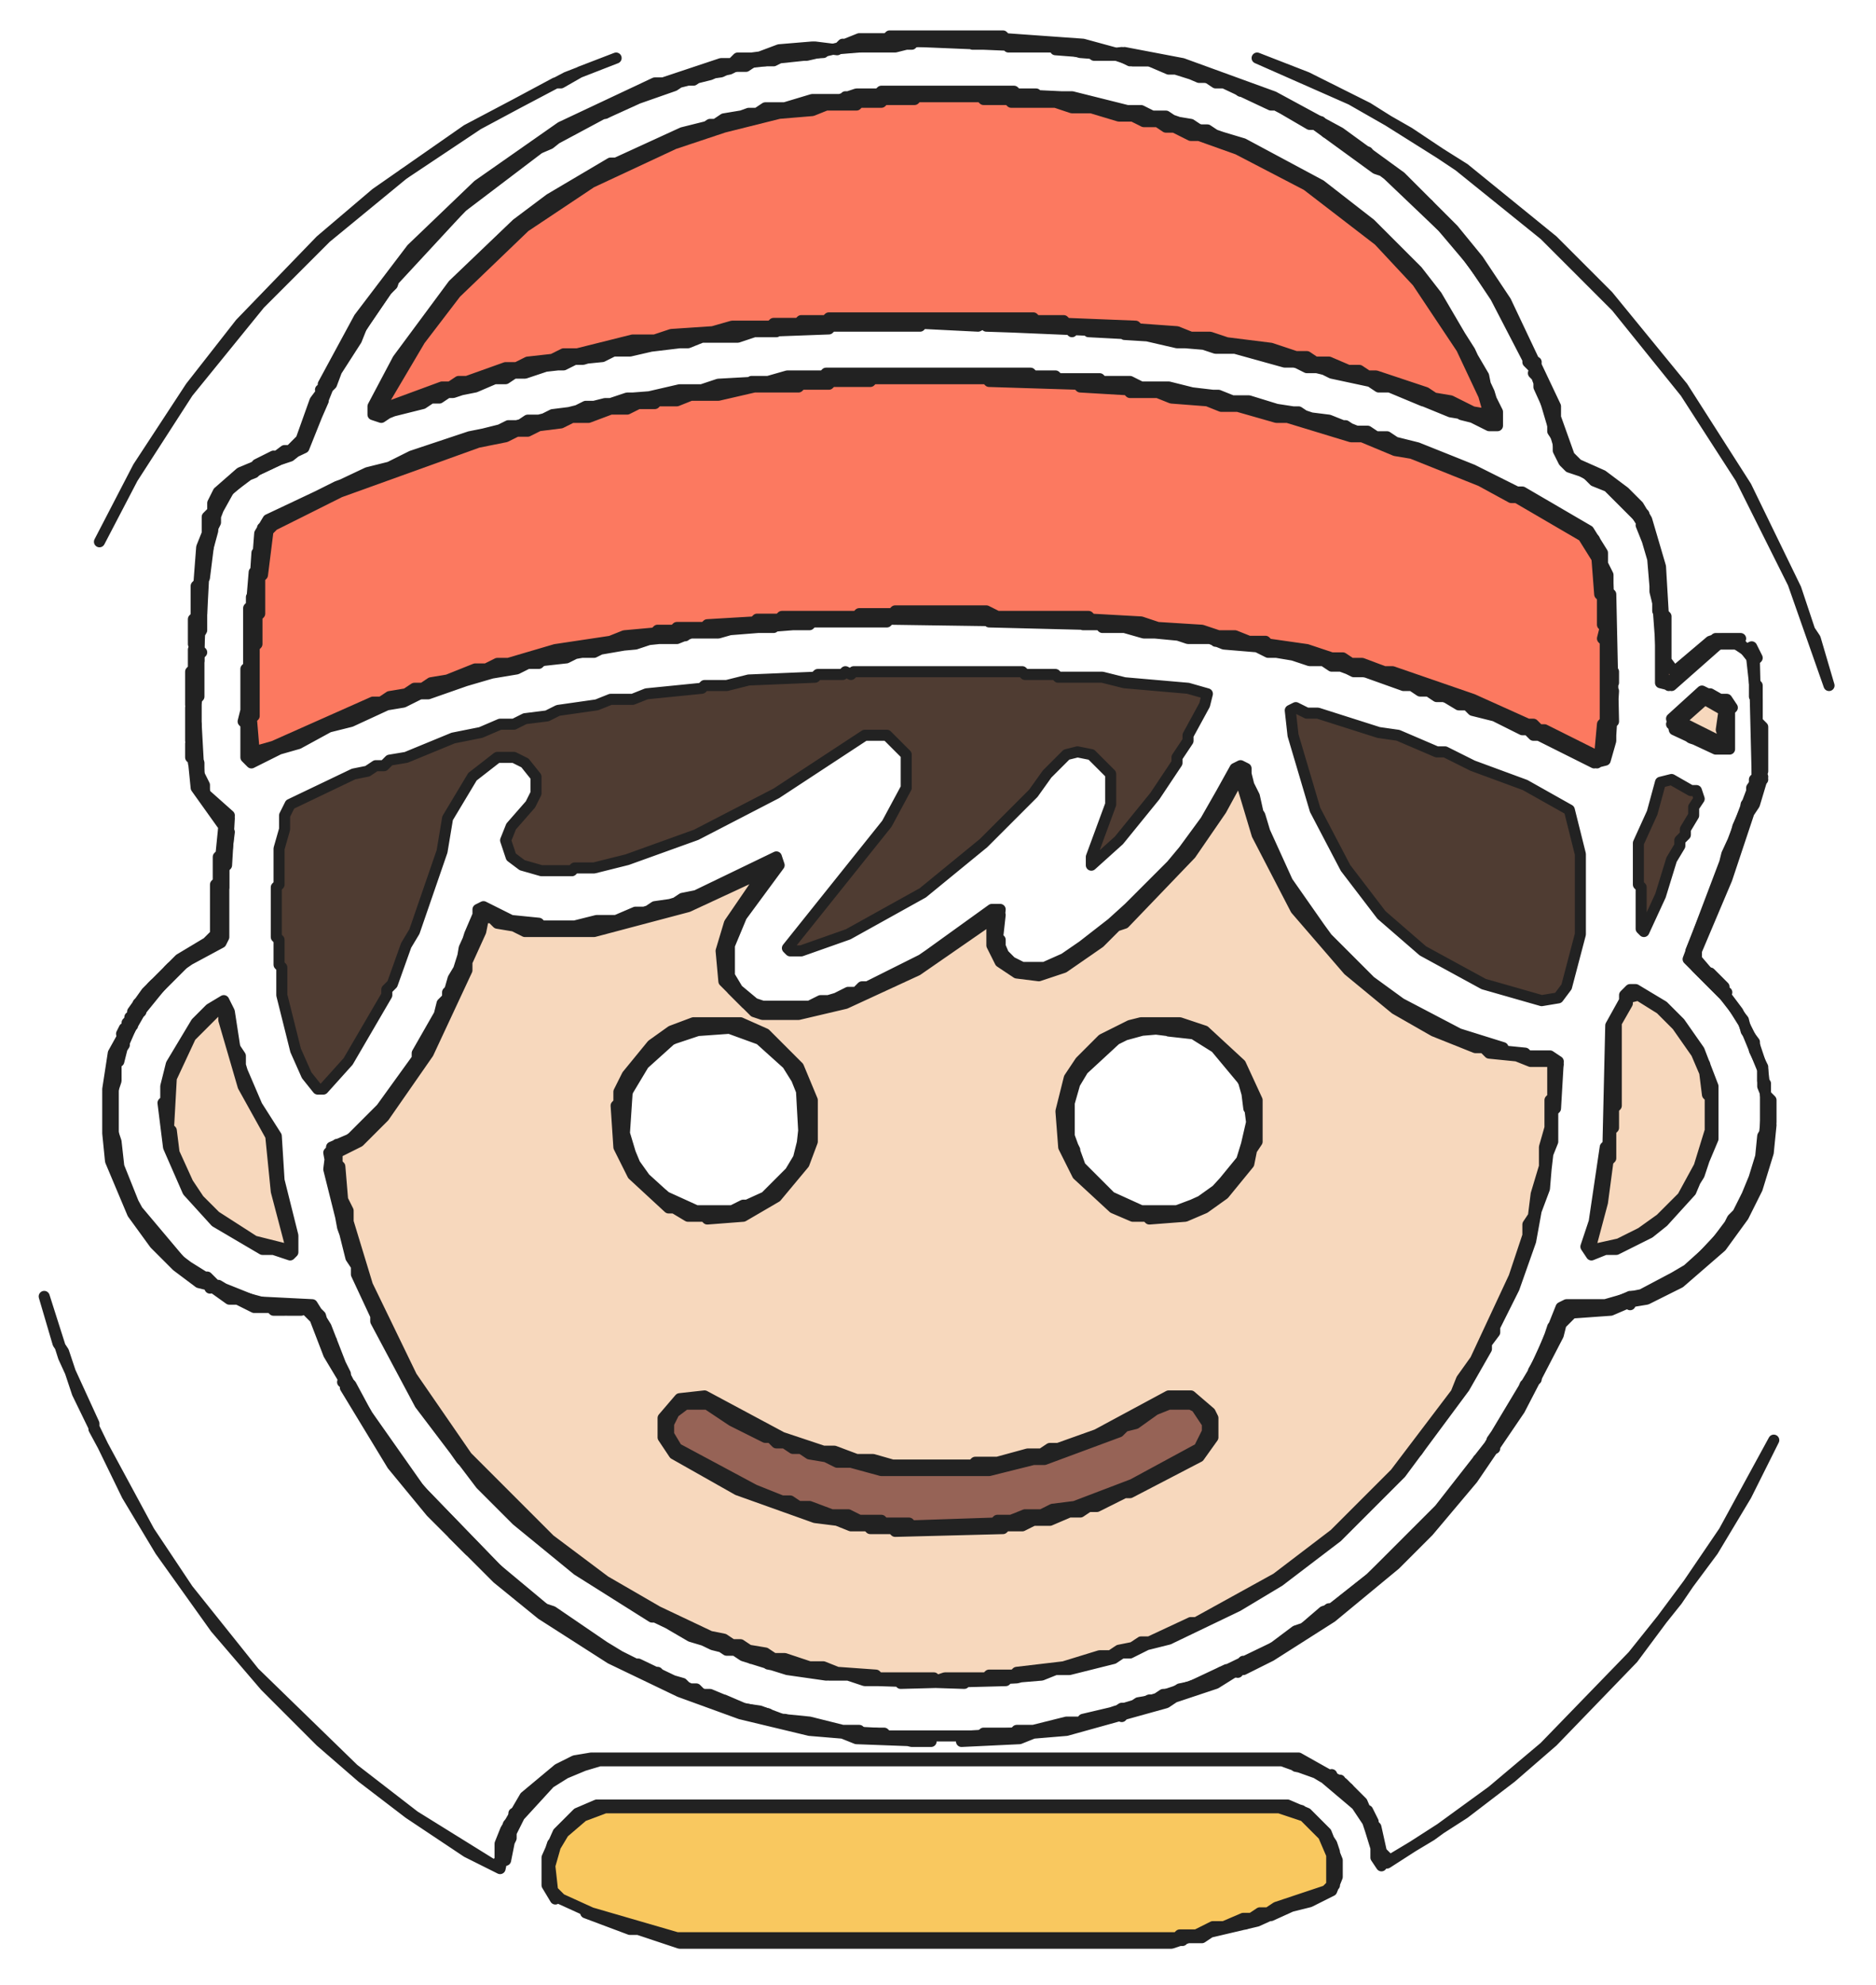 <svg xmlns="http://www.w3.org/2000/svg" width="679" height="718" viewBox="0 0 679 718">
<path d="M 241,513 L 241,520 L 244,525 L 267,538 L 295,548 L 303,549 L 308,551 L 323,552 L 324,553 L 363,552 L 364,551 L 370,551 L 374,549 L 380,549 L 387,546 L 391,546 L 394,544 L 397,544 L 407,539 L 409,539 L 434,526 L 438,520 L 438,513 L 434,508 L 431,506 L 423,506 L 397,520 L 383,525 L 380,525 L 377,527 L 372,527 L 361,530 L 353,530 L 352,531 L 323,531 L 316,529 L 310,529 L 302,526 L 298,526 L 291,523 L 288,523 L 263,511 L 255,506 L 246,507 Z M 241,515 L 246,508 L 248,507 L 256,507 L 265,513 L 277,519 L 279,519 L 281,521 L 284,521 L 287,523 L 290,523 L 293,525 L 299,526 L 303,528 L 308,528 L 319,531 L 358,531 L 359,530 L 364,530 L 374,527 L 378,527 L 405,517 L 407,515 L 409,515 L 423,507 L 431,507 L 436,511 L 438,515 L 437,521 L 431,527 L 410,538 L 389,546 L 381,547 L 377,549 L 371,549 L 366,551 L 361,551 L 360,552 L 330,553 L 329,552 L 320,552 L 319,551 L 311,551 L 307,549 L 301,549 L 293,546 L 289,546 L 286,544 L 283,544 L 273,540 L 245,525 L 241,519 Z M 94,209 L 94,222 L 93,223 L 93,233 L 92,234 L 92,259 L 91,260 L 92,272 L 99,270 L 135,254 L 138,254 L 141,252 L 147,251 L 150,249 L 153,249 L 156,247 L 162,246 L 172,242 L 176,242 L 180,240 L 184,240 L 201,235 L 221,232 L 226,230 L 237,229 L 238,228 L 244,228 L 245,227 L 255,227 L 256,226 L 273,225 L 274,224 L 282,224 L 283,223 L 310,223 L 311,222 L 323,222 L 324,221 L 357,221 L 361,223 L 394,223 L 395,224 L 413,225 L 419,227 L 435,228 L 441,230 L 447,230 L 452,232 L 458,232 L 459,233 L 473,235 L 482,238 L 486,238 L 489,240 L 493,240 L 501,243 L 504,243 L 533,253 L 553,262 L 555,262 L 557,264 L 559,264 L 577,273 L 579,273 L 580,262 L 581,261 L 581,232 L 580,231 L 581,227 L 580,226 L 580,216 L 579,215 L 578,202 L 573,194 L 549,180 L 547,180 L 536,174 L 511,164 L 505,163 L 493,158 L 489,158 L 466,151 L 462,151 L 448,147 L 442,147 L 437,145 L 424,144 L 419,142 L 409,142 L 408,141 L 391,140 L 390,139 L 358,138 L 357,137 L 316,137 L 315,138 L 301,138 L 300,139 L 290,139 L 289,140 L 273,140 L 260,143 L 250,143 L 245,145 L 238,145 L 237,146 L 231,146 L 227,148 L 221,148 L 213,151 L 207,151 L 203,153 L 195,154 L 191,156 L 187,156 L 183,158 L 173,160 L 123,178 L 99,190 L 97,192 L 95,208 Z M 139,145 L 139,147 L 141,147 L 160,140 L 163,140 L 166,138 L 169,138 L 183,133 L 187,133 L 191,131 L 200,130 L 204,128 L 209,128 L 229,123 L 237,123 L 243,121 L 258,120 L 265,118 L 279,118 L 280,117 L 289,117 L 290,116 L 299,116 L 300,115 L 374,115 L 375,116 L 385,116 L 386,117 L 411,118 L 412,119 L 426,120 L 431,122 L 438,122 L 444,124 L 460,126 L 469,129 L 473,129 L 476,131 L 481,131 L 488,134 L 492,134 L 495,136 L 498,136 L 516,142 L 519,144 L 525,145 L 533,149 L 539,150 L 537,143 L 529,126 L 513,102 L 499,87 L 473,67 L 448,54 L 434,49 L 431,49 L 425,46 L 422,46 L 419,44 L 414,44 L 410,42 L 405,42 L 395,39 L 388,39 L 382,37 L 366,37 L 365,36 L 356,36 L 355,35 L 332,35 L 331,36 L 320,36 L 319,37 L 311,37 L 310,38 L 299,38 L 294,40 L 282,41 L 262,46 L 244,52 L 214,66 L 190,82 L 165,106 L 152,123 Z" fill="#fc7960" stroke="#222" fill-rule="evenodd" stroke-width="4" stroke-linejoin="round" stroke-linecap="round" />
<path d="M 80,364 L 69,375 L 62,390 L 61,408 L 62,409 L 63,417 L 68,428 L 72,434 L 78,440 L 92,449 L 104,452 L 105,450 L 100,431 L 98,411 L 88,393 L 81,369 L 81,364 Z M 593,360 L 589,361 L 589,363 L 585,370 L 585,400 L 584,401 L 584,408 L 583,409 L 583,419 L 582,420 L 580,435 L 576,450 L 577,452 L 586,450 L 594,446 L 601,441 L 609,433 L 615,422 L 619,409 L 619,397 L 618,396 L 617,388 L 614,381 L 607,371 L 601,365 Z M 562,384 L 554,384 L 549,382 L 539,381 L 537,379 L 534,379 L 519,373 L 505,365 L 488,351 L 469,329 L 455,302 L 449,282 L 448,282 L 442,293 L 431,309 L 407,334 L 404,335 L 398,341 L 385,350 L 376,353 L 368,352 L 362,348 L 359,342 L 359,333 L 358,333 L 332,351 L 306,363 L 289,367 L 276,367 L 273,366 L 262,355 L 261,344 L 264,334 L 277,315 L 249,328 L 215,337 L 190,337 L 186,335 L 180,334 L 178,332 L 175,332 L 174,337 L 169,348 L 169,351 L 155,381 L 139,404 L 130,413 L 122,417 L 122,421 L 123,422 L 124,434 L 126,438 L 126,442 L 133,465 L 149,498 L 169,527 L 199,557 L 219,572 L 238,583 L 257,592 L 262,593 L 265,595 L 268,595 L 271,597 L 277,598 L 280,600 L 284,600 L 293,603 L 298,603 L 303,605 L 317,606 L 318,607 L 338,607 L 339,608 L 342,607 L 357,607 L 358,606 L 367,606 L 368,605 L 385,603 L 398,599 L 402,599 L 405,597 L 410,596 L 413,594 L 416,594 L 431,587 L 433,587 L 462,571 L 483,555 L 505,533 L 527,504 L 529,499 L 534,492 L 548,462 L 553,447 L 553,443 L 555,440 L 556,432 L 559,422 L 559,415 L 561,408 L 561,398 L 562,397 Z M 240,513 L 246,506 L 255,505 L 283,520 L 298,525 L 302,525 L 310,528 L 316,528 L 323,530 L 352,530 L 353,529 L 361,529 L 372,526 L 377,526 L 380,524 L 383,524 L 397,519 L 423,505 L 431,505 L 438,511 L 439,513 L 439,520 L 434,527 L 409,540 L 407,540 L 397,545 L 394,545 L 391,547 L 387,547 L 380,550 L 374,550 L 370,552 L 364,552 L 363,553 L 324,554 L 323,553 L 315,553 L 314,552 L 308,552 L 303,550 L 295,549 L 267,539 L 244,526 L 240,520 Z M 409,371 L 413,370 L 427,370 L 436,373 L 449,385 L 455,398 L 455,413 L 453,416 L 452,421 L 443,432 L 436,437 L 429,440 L 416,441 L 415,440 L 410,440 L 403,437 L 390,425 L 385,415 L 384,402 L 387,390 L 391,384 L 399,376 Z M 251,370 L 268,370 L 277,374 L 289,386 L 294,398 L 294,413 L 291,421 L 281,433 L 269,440 L 256,441 L 255,440 L 249,440 L 244,437 L 242,437 L 229,425 L 224,415 L 223,400 L 224,399 L 224,395 L 227,389 L 236,378 L 243,373 Z M 608,261 L 622,268 L 624,267 L 623,264 L 624,257 L 617,253 Z" fill="#f7d8bd" stroke="#222" fill-rule="evenodd" stroke-width="4" stroke-linejoin="round" stroke-linecap="round" />
<path d="M 183,669 L 183,673 L 185,663 L 188,657 L 199,645 L 207,640 L 217,637 L 464,637 L 478,642 L 491,653 L 495,659 L 498,668 L 498,672 L 500,675 L 496,662 L 497,659 L 495,655 L 494,656 L 487,648 L 488,647 L 486,648 L 484,646 L 485,644 L 483,645 L 481,643 L 482,642 L 479,643 L 474,640 L 469,639 L 465,636 L 215,636 L 213,638 L 201,643 L 187,657 L 186,656 L 187,659 L 185,661 L 184,660 L 185,661 L 185,665 Z M 42,386 L 41,393 L 39,395 L 39,409 L 42,414 L 42,419 L 46,431 L 52,442 L 66,457 L 74,462 L 77,465 L 76,466 L 79,465 L 84,468 L 93,471 L 102,472 L 104,474 L 109,474 L 112,472 L 116,476 L 118,483 L 120,485 L 120,487 L 125,497 L 124,500 L 125,499 L 127,501 L 134,514 L 147,533 L 165,554 L 164,555 L 170,561 L 171,560 L 184,572 L 201,585 L 229,602 L 231,602 L 254,613 L 257,613 L 259,615 L 262,615 L 269,618 L 278,620 L 269,618 L 257,613 L 254,613 L 252,611 L 249,611 L 247,609 L 240,607 L 238,605 L 236,605 L 222,598 L 200,583 L 197,582 L 179,567 L 152,539 L 133,512 L 125,498 L 118,480 L 113,472 L 93,471 L 78,465 L 75,462 L 73,462 L 65,456 L 49,437 L 43,422 L 42,413 L 40,407 L 40,397 L 42,391 Z M 410,373 L 400,378 L 393,385 L 389,391 L 387,397 L 387,412 L 389,416 L 389,419 L 392,424 L 404,435 L 412,438 L 427,438 L 438,433 L 449,421 L 453,408 L 453,402 L 452,401 L 451,393 L 447,386 L 438,377 L 432,374 L 423,373 L 422,372 Z M 416,372 L 432,374 L 440,379 L 450,391 L 452,398 L 453,406 L 450,419 L 441,430 L 434,435 L 426,438 L 413,438 L 402,433 L 391,422 L 387,411 L 387,399 L 389,392 L 392,387 L 405,375 Z M 250,373 L 241,377 L 236,381 L 229,390 L 226,398 L 226,412 L 231,424 L 242,434 L 252,438 L 266,438 L 277,433 L 287,423 L 290,417 L 291,408 L 292,407 L 291,397 L 287,387 L 282,381 L 274,375 L 264,372 Z M 255,372 L 264,372 L 275,376 L 285,385 L 290,393 L 291,411 L 289,419 L 286,424 L 277,433 L 272,436 L 269,436 L 265,438 L 252,438 L 241,433 L 234,427 L 229,420 L 226,410 L 227,395 L 233,385 L 243,376 Z M 605,282 L 601,283 L 598,294 L 593,305 L 593,320 L 594,321 L 594,336 L 595,337 L 601,324 L 605,311 L 608,306 L 608,304 L 610,302 L 610,300 L 613,295 L 613,292 L 615,289 L 614,286 L 612,286 Z M 544,379 L 528,374 L 507,363 L 496,355 L 480,339 L 466,319 L 456,297 L 454,288 L 451,282 L 451,278 L 449,277 L 447,278 L 437,296 L 426,311 L 405,332 L 387,346 L 378,350 L 370,350 L 366,348 L 362,344 L 362,340 L 361,339 L 362,329 L 359,329 L 334,347 L 314,357 L 312,357 L 310,359 L 307,359 L 301,362 L 297,362 L 293,364 L 276,364 L 273,363 L 267,358 L 264,353 L 264,342 L 268,332 L 282,313 L 281,310 L 252,324 L 247,325 L 244,327 L 237,328 L 234,330 L 230,330 L 223,333 L 216,333 L 208,335 L 196,335 L 195,334 L 185,333 L 175,328 L 173,329 L 173,332 L 168,343 L 167,349 L 164,354 L 162,361 L 160,363 L 159,367 L 151,381 L 151,383 L 138,401 L 127,412 L 120,415 L 119,423 L 127,455 L 129,458 L 129,461 L 136,476 L 136,478 L 152,508 L 174,537 L 187,550 L 209,568 L 236,585 L 238,585 L 250,592 L 260,595 L 263,597 L 266,597 L 269,599 L 285,604 L 299,606 L 278,602 L 275,600 L 272,600 L 266,597 L 258,595 L 233,583 L 208,567 L 191,553 L 167,528 L 150,504 L 136,478 L 136,476 L 129,461 L 129,458 L 124,444 L 119,417 L 122,414 L 124,414 L 131,409 L 137,403 L 150,385 L 162,361 L 162,359 L 164,357 L 170,338 L 173,331 L 175,329 L 185,333 L 193,334 L 194,335 L 211,335 L 217,333 L 223,333 L 250,325 L 279,311 L 281,314 L 269,330 L 264,342 L 264,353 L 266,357 L 271,362 L 275,364 L 279,364 L 280,365 L 293,364 L 310,359 L 331,349 L 360,329 L 362,331 L 361,340 L 364,347 L 369,350 L 378,350 L 382,349 L 398,338 L 419,319 L 434,301 L 446,280 L 449,278 L 451,280 L 454,292 L 456,295 L 459,305 L 467,321 L 483,343 L 498,357 L 508,364 L 530,375 Z M 467,257 L 468,266 L 476,293 L 487,314 L 500,331 L 515,344 L 537,356 L 558,362 L 564,361 L 567,357 L 572,338 L 572,309 L 568,293 L 552,284 L 533,277 L 523,272 L 520,272 L 506,266 L 499,265 L 477,258 L 473,258 L 469,256 Z M 605,260 L 606,264 L 621,271 L 626,271 L 626,257 L 627,256 L 625,253 L 622,253 L 616,250 Z M 615,251 L 619,251 L 626,255 L 626,269 L 624,271 L 612,267 L 605,262 Z M 437,251 L 430,249 L 407,247 L 399,245 L 383,245 L 382,244 L 371,244 L 370,243 L 309,243 L 308,244 L 306,243 L 305,244 L 296,244 L 295,245 L 271,246 L 263,248 L 255,248 L 254,249 L 234,251 L 229,253 L 221,253 L 216,255 L 202,257 L 198,259 L 190,260 L 186,262 L 181,262 L 174,265 L 164,267 L 147,274 L 141,275 L 139,277 L 136,277 L 133,279 L 128,280 L 105,291 L 103,295 L 103,300 L 101,307 L 101,320 L 100,321 L 100,339 L 101,340 L 101,349 L 102,350 L 102,360 L 107,380 L 111,389 L 115,394 L 117,394 L 126,384 L 140,360 L 140,358 L 142,356 L 147,342 L 150,337 L 160,308 L 162,296 L 171,281 L 180,274 L 186,274 L 190,276 L 194,281 L 194,287 L 192,291 L 185,299 L 183,304 L 185,310 L 189,313 L 196,315 L 207,315 L 208,314 L 215,314 L 227,311 L 252,302 L 281,287 L 313,266 L 321,266 L 328,273 L 328,285 L 321,298 L 285,343 L 286,344 L 290,344 L 307,338 L 334,323 L 356,305 L 374,287 L 379,280 L 386,273 L 390,272 L 395,273 L 402,280 L 402,291 L 395,310 L 395,313 L 405,304 L 418,288 L 426,276 L 426,274 L 430,268 L 430,266 L 436,255 Z M 73,211 L 73,228 L 70,233 L 72,236 L 72,250 L 71,254 L 69,256 L 69,268 L 71,270 L 71,276 L 74,287 L 83,296 L 82,313 L 81,314 L 81,338 L 78,342 L 76,342 L 63,351 L 62,350 L 61,351 L 62,352 L 57,357 L 56,356 L 55,357 L 56,358 L 51,364 L 50,363 L 51,366 L 48,369 L 47,368 L 48,371 L 46,373 L 45,372 L 44,374 L 45,378 L 43,381 L 43,384 L 45,376 L 53,362 L 67,348 L 80,341 L 81,339 L 81,314 L 82,313 L 83,295 L 74,287 L 74,284 L 72,280 L 71,262 L 70,261 L 71,253 L 72,252 L 72,237 L 73,236 L 72,235 Z M 90,220 L 90,241 L 89,242 L 89,257 L 88,261 L 89,262 L 89,274 L 91,276 L 101,271 L 108,269 L 119,263 L 127,261 L 140,255 L 146,254 L 152,251 L 155,251 L 175,244 L 187,242 L 191,240 L 195,240 L 196,239 L 205,238 L 209,236 L 215,236 L 219,234 L 230,233 L 236,231 L 245,231 L 250,229 L 260,229 L 267,227 L 280,227 L 281,226 L 293,226 L 294,225 L 321,225 L 322,224 L 357,224 L 358,225 L 398,226 L 399,227 L 407,227 L 414,229 L 424,229 L 430,231 L 438,231 L 443,233 L 455,234 L 459,236 L 465,236 L 474,239 L 479,239 L 482,241 L 486,241 L 490,243 L 494,243 L 508,248 L 511,248 L 514,250 L 517,250 L 520,252 L 523,252 L 528,255 L 531,255 L 533,257 L 541,259 L 551,264 L 553,264 L 555,266 L 557,266 L 577,276 L 581,275 L 583,268 L 583,262 L 584,261 L 583,215 L 582,214 L 582,208 L 580,204 L 580,200 L 575,192 L 551,178 L 549,178 L 533,170 L 513,162 L 505,160 L 502,158 L 498,158 L 495,156 L 491,156 L 481,152 L 473,151 L 470,149 L 465,149 L 452,145 L 446,145 L 441,143 L 435,143 L 423,140 L 413,140 L 409,138 L 399,138 L 398,137 L 383,137 L 382,136 L 374,136 L 373,135 L 299,135 L 298,136 L 285,136 L 278,138 L 260,139 L 254,141 L 246,141 L 233,144 L 227,144 L 218,147 L 212,147 L 208,149 L 200,150 L 196,152 L 191,152 L 188,154 L 184,154 L 180,156 L 170,158 L 149,165 L 141,169 L 133,171 L 97,188 L 94,193 L 93,206 L 92,207 L 91,219 Z M 93,200 L 94,199 L 95,191 L 98,188 L 122,176 L 171,158 L 219,146 L 224,146 L 229,144 L 242,143 L 248,141 L 256,141 L 263,139 L 271,139 L 272,138 L 282,138 L 283,137 L 292,137 L 293,136 L 313,136 L 314,135 L 369,135 L 370,136 L 380,136 L 381,137 L 391,137 L 392,138 L 396,137 L 397,138 L 405,138 L 412,140 L 421,140 L 422,141 L 439,143 L 444,145 L 450,145 L 455,147 L 468,149 L 483,154 L 487,154 L 490,156 L 494,156 L 497,158 L 501,158 L 504,160 L 512,162 L 537,172 L 548,178 L 550,178 L 574,192 L 577,195 L 580,201 L 580,205 L 582,211 L 583,242 L 584,243 L 584,247 L 583,248 L 584,250 L 583,266 L 581,274 L 578,276 L 547,261 L 509,247 L 506,247 L 499,244 L 488,242 L 480,239 L 462,236 L 457,234 L 440,232 L 439,231 L 418,229 L 410,227 L 402,227 L 401,226 L 392,226 L 391,225 L 321,224 L 320,225 L 288,225 L 287,226 L 249,229 L 248,230 L 229,232 L 228,233 L 199,238 L 194,240 L 190,240 L 142,254 L 126,261 L 121,262 L 92,275 L 89,272 L 89,244 L 90,243 L 90,227 L 91,226 L 91,216 L 92,215 Z M 135,147 L 135,150 L 138,151 L 141,149 L 153,146 L 156,144 L 159,144 L 162,142 L 172,140 L 179,137 L 183,137 L 186,135 L 190,135 L 199,132 L 204,132 L 208,130 L 218,129 L 222,127 L 228,127 L 241,124 L 249,124 L 254,122 L 267,122 L 273,120 L 300,119 L 301,118 L 333,118 L 334,117 L 354,118 L 356,117 L 357,118 L 387,119 L 388,120 L 389,119 L 393,119 L 394,120 L 413,121 L 426,124 L 434,124 L 440,126 L 447,126 L 465,131 L 469,131 L 473,133 L 478,133 L 482,135 L 496,138 L 499,140 L 503,140 L 525,149 L 531,150 L 539,154 L 542,154 L 542,149 L 538,141 L 537,136 L 520,107 L 513,98 L 496,81 L 478,67 L 450,52 L 440,49 L 437,47 L 434,47 L 431,45 L 425,44 L 422,42 L 417,42 L 413,40 L 408,40 L 388,35 L 376,35 L 375,34 L 368,34 L 367,33 L 319,33 L 318,34 L 310,34 L 304,36 L 294,36 L 284,39 L 277,39 L 274,41 L 262,43 L 259,45 L 247,48 L 223,59 L 221,59 L 199,72 L 187,81 L 164,103 L 144,130 Z M 136,146 L 144,131 L 164,104 L 188,81 L 213,64 L 248,48 L 254,47 L 257,45 L 260,45 L 271,41 L 275,41 L 279,39 L 286,39 L 297,36 L 305,36 L 306,35 L 313,35 L 314,34 L 327,34 L 328,33 L 358,33 L 360,34 L 362,33 L 363,34 L 384,35 L 385,36 L 396,37 L 416,42 L 420,42 L 449,52 L 474,65 L 492,78 L 501,86 L 518,105 L 532,127 L 539,142 L 542,152 L 540,154 L 537,152 L 529,150 L 526,148 L 515,145 L 503,140 L 500,140 L 497,138 L 448,126 L 442,126 L 441,125 L 429,124 L 423,122 L 407,121 L 406,120 L 359,118 L 358,117 L 315,117 L 314,118 L 298,118 L 297,119 L 295,118 L 294,119 L 282,119 L 281,120 L 270,120 L 262,122 L 253,122 L 246,124 L 221,127 L 211,130 L 206,130 L 202,132 L 193,133 L 189,135 L 185,135 L 164,142 L 161,142 L 158,144 L 155,144 L 152,146 L 149,146 L 139,150 L 136,148 Z M 382,18 L 395,19 L 396,20 L 405,20 L 409,22 L 416,22 L 423,25 L 427,25 L 434,28 L 437,28 L 440,30 L 443,30 L 460,38 L 462,38 L 474,45 L 476,45 L 498,61 L 501,62 L 522,82 L 533,95 L 543,110 L 553,129 L 553,131 L 555,133 L 562,152 L 562,156 L 564,159 L 564,163 L 566,167 L 568,169 L 574,171 L 577,174 L 582,176 L 594,188 L 599,205 L 599,214 L 601,222 L 601,247 L 605,248 L 622,233 L 627,232 L 633,236 L 635,240 L 636,281 L 611,347 L 626,362 L 631,370 L 638,387 L 638,393 L 640,398 L 638,416 L 634,429 L 629,439 L 620,451 L 610,460 L 593,469 L 581,472 L 567,472 L 565,473 L 557,493 L 539,523 L 521,546 L 496,571 L 482,582 L 479,583 L 472,589 L 469,590 L 461,596 L 432,610 L 427,611 L 424,613 L 421,613 L 418,615 L 412,616 L 409,618 L 392,622 L 395,622 L 404,619 L 406,621 L 405,620 L 407,618 L 427,612 L 444,604 L 448,605 L 447,604 L 450,601 L 452,601 L 468,592 L 481,582 L 483,582 L 499,569 L 518,550 L 530,536 L 535,528 L 540,523 L 541,524 L 540,521 L 549,508 L 552,501 L 555,498 L 556,499 L 555,496 L 559,489 L 562,480 L 564,478 L 564,476 L 568,472 L 581,472 L 588,470 L 590,472 L 589,471 L 591,469 L 596,468 L 613,458 L 624,447 L 627,441 L 630,438 L 637,421 L 638,411 L 641,406 L 641,398 L 639,396 L 638,387 L 635,378 L 629,366 L 623,358 L 624,357 L 619,352 L 618,353 L 616,352 L 611,347 L 623,317 L 625,309 L 631,296 L 632,291 L 634,288 L 634,285 L 637,281 L 638,282 L 637,281 L 638,279 L 638,263 L 636,261 L 636,253 L 635,252 L 635,239 L 636,238 L 634,234 L 632,235 L 629,232 L 630,231 L 623,231 L 622,232 L 621,231 L 622,232 L 604,248 L 601,246 L 601,234 L 602,233 L 601,232 L 601,222 L 600,221 L 600,213 L 599,212 L 598,200 L 594,190 L 595,186 L 594,187 L 585,178 L 576,172 L 569,169 L 565,165 L 564,158 L 562,155 L 562,151 L 557,140 L 557,137 L 555,135 L 556,131 L 555,132 L 553,130 L 539,103 L 526,86 L 516,75 L 517,74 L 516,75 L 514,74 L 506,66 L 494,57 L 495,55 L 494,56 L 490,55 L 486,51 L 480,48 L 477,45 L 478,44 L 475,45 L 458,36 L 438,28 L 435,28 L 416,22 L 410,22 L 406,19 L 397,20 L 396,19 Z M 380,17 L 365,17 L 364,16 L 352,16 L 351,15 L 331,15 L 330,16 L 321,16 L 320,17 L 306,17 L 305,16 L 303,18 L 295,17 L 291,20 L 272,22 L 269,24 L 264,24 L 257,27 L 241,31 L 219,41 L 217,41 L 204,48 L 199,52 L 192,55 L 169,73 L 143,100 L 142,103 L 138,107 L 123,131 L 120,139 L 117,142 L 116,141 L 117,145 L 110,161 L 105,165 L 102,166 L 99,165 L 93,168 L 94,169 L 92,171 L 87,173 L 81,179 L 76,192 L 74,209 L 76,193 L 78,189 L 78,186 L 83,177 L 91,171 L 110,162 L 120,137 L 129,123 L 131,118 L 142,102 L 167,75 L 196,53 L 224,38 L 244,31 L 247,29 L 251,29 L 254,27 L 261,26 L 265,24 L 270,24 L 273,22 L 280,22 L 284,20 L 292,20 L 305,17 L 324,17 L 332,15 Z" fill="#4f3c32" stroke="#222" fill-rule="evenodd" stroke-width="4" stroke-linejoin="round" stroke-linecap="round" />
<path d="M 198,672 L 198,682 L 201,687 L 198,681 L 198,673 L 200,667 L 207,658 L 218,653 L 464,653 L 471,655 L 478,661 L 482,667 L 483,670 L 483,682 L 476,687 L 471,688 L 460,693 L 457,693 L 451,696 L 440,698 L 434,701 L 429,701 L 428,702 L 243,702 L 231,698 L 228,698 L 212,692 L 228,698 L 231,698 L 246,703 L 424,703 L 430,701 L 435,701 L 438,699 L 455,695 L 466,690 L 474,688 L 482,684 L 484,679 L 484,673 L 480,663 L 473,656 L 466,653 L 216,653 L 209,656 L 202,663 Z M 642,521 L 624,554 L 607,579 L 591,599 L 559,632 L 540,648 L 518,664 L 503,673 L 500,670 L 498,661 L 496,659 L 493,652 L 486,645 L 470,636 L 466,636 L 466,637 L 474,639 L 482,643 L 491,651 L 496,658 L 498,663 L 500,674 L 502,674 L 530,656 L 547,643 L 562,630 L 591,600 L 620,561 L 632,541 Z M 242,515 L 242,519 L 245,524 L 273,539 L 283,543 L 286,543 L 289,545 L 293,545 L 301,548 L 307,548 L 311,550 L 319,550 L 320,551 L 329,551 L 330,552 L 360,551 L 361,550 L 366,550 L 371,548 L 377,548 L 381,546 L 389,545 L 410,537 L 434,524 L 437,518 L 437,515 L 433,509 L 431,508 L 423,508 L 418,510 L 411,515 L 407,516 L 405,518 L 378,528 L 374,528 L 358,532 L 319,532 L 308,529 L 303,529 L 299,527 L 293,526 L 290,524 L 287,524 L 284,522 L 281,522 L 279,520 L 277,520 L 265,514 L 256,508 L 248,508 L 244,511 Z M 110,473 L 114,477 L 119,490 L 125,500 L 125,502 L 142,530 L 156,547 L 180,571 L 196,584 L 221,600 L 246,612 L 268,620 L 293,626 L 305,627 L 310,629 L 337,630 L 330,630 L 317,627 L 298,626 L 294,624 L 288,624 L 284,622 L 280,622 L 262,616 L 259,616 L 257,614 L 254,614 L 231,603 L 229,603 L 201,586 L 175,565 L 154,543 L 151,538 L 146,533 L 130,509 L 122,494 L 114,474 Z M 16,469 L 21,486 L 23,489 L 28,504 L 46,541 L 58,561 L 78,589 L 96,610 L 116,630 L 131,643 L 148,656 L 169,670 L 181,676 L 184,662 L 189,653 L 201,642 L 214,637 L 214,636 L 208,637 L 202,640 L 190,650 L 183,662 L 181,667 L 181,673 L 179,675 L 150,657 L 128,640 L 92,605 L 68,575 L 54,554 L 34,517 L 34,515 L 23,491 Z M 39,410 L 40,420 L 48,439 L 56,450 L 64,458 L 72,464 L 76,465 L 83,470 L 86,470 L 92,473 L 98,473 L 99,474 L 103,474 L 104,473 L 93,472 L 84,469 L 76,465 L 66,458 L 55,447 L 48,437 L 48,435 L 45,431 L 41,419 L 40,410 Z M 641,407 L 639,411 L 638,421 L 636,424 L 634,432 L 625,447 L 613,459 L 596,469 L 587,472 L 568,473 L 566,474 L 560,489 L 550,508 L 531,536 L 519,550 L 499,570 L 483,583 L 481,583 L 474,589 L 458,599 L 437,609 L 422,614 L 419,616 L 415,616 L 412,618 L 403,621 L 399,621 L 395,623 L 385,624 L 382,626 L 352,628 L 348,630 L 369,629 L 374,627 L 386,626 L 422,616 L 425,614 L 440,609 L 448,604 L 450,604 L 460,599 L 482,585 L 505,566 L 517,554 L 533,535 L 550,510 L 564,483 L 565,479 L 569,475 L 583,474 L 590,471 L 596,470 L 608,464 L 623,451 L 631,440 L 636,430 L 640,417 Z M 409,372 L 398,378 L 390,387 L 386,395 L 386,414 L 392,426 L 403,436 L 405,436 L 410,439 L 417,439 L 418,440 L 429,439 L 439,434 L 450,422 L 454,412 L 454,399 L 453,395 L 448,385 L 437,375 L 426,371 L 413,371 Z M 410,372 L 422,371 L 423,372 L 432,373 L 438,376 L 448,386 L 452,393 L 453,401 L 454,402 L 454,408 L 450,421 L 438,434 L 427,439 L 412,439 L 404,436 L 391,424 L 388,419 L 388,416 L 386,412 L 386,397 L 388,391 L 392,385 L 400,377 Z M 252,371 L 240,376 L 228,389 L 225,396 L 225,401 L 224,402 L 225,414 L 231,426 L 241,435 L 250,439 L 268,439 L 275,436 L 282,431 L 289,422 L 293,412 L 293,399 L 291,392 L 287,385 L 275,374 L 266,371 Z M 250,372 L 264,371 L 274,374 L 282,380 L 288,387 L 292,397 L 293,407 L 292,408 L 291,417 L 288,423 L 277,434 L 266,439 L 252,439 L 242,435 L 230,424 L 225,412 L 225,398 L 228,390 L 236,380 L 241,376 Z M 81,362 L 76,365 L 71,370 L 62,385 L 60,393 L 60,398 L 59,399 L 61,415 L 68,431 L 78,442 L 95,452 L 99,452 L 105,454 L 106,453 L 106,447 L 101,427 L 100,411 L 93,400 L 87,386 L 87,382 L 85,379 L 83,366 Z M 80,363 L 83,367 L 83,372 L 89,392 L 93,401 L 99,410 L 101,429 L 106,451 L 104,453 L 94,451 L 80,443 L 68,430 L 61,414 L 60,396 L 61,395 L 62,386 L 70,372 Z M 592,358 L 590,358 L 588,360 L 588,362 L 583,371 L 582,414 L 581,415 L 577,442 L 574,451 L 576,454 L 581,452 L 585,452 L 597,446 L 602,442 L 612,431 L 620,412 L 620,393 L 615,380 L 608,370 L 602,364 Z M 591,358 L 600,363 L 609,372 L 614,379 L 617,385 L 620,396 L 620,410 L 615,425 L 610,433 L 596,446 L 589,450 L 577,453 L 575,451 L 579,435 L 579,429 L 582,417 L 583,400 L 584,399 L 584,376 L 583,372 L 588,363 L 588,361 Z M 637,279 L 637,282 L 635,285 L 635,288 L 633,291 L 632,296 L 626,309 L 617,335 L 612,345 L 612,347 L 620,354 L 614,347 L 614,344 L 625,318 L 633,294 L 635,291 L 638,281 Z M 564,384 L 561,382 L 553,382 L 552,381 L 542,380 L 523,373 L 505,363 L 489,350 L 477,337 L 466,321 L 456,300 L 450,280 L 448,279 L 435,301 L 420,319 L 398,339 L 387,347 L 378,351 L 369,351 L 361,344 L 360,340 L 361,330 L 360,330 L 331,350 L 310,360 L 293,365 L 285,365 L 284,366 L 275,365 L 271,363 L 265,357 L 263,353 L 263,342 L 268,330 L 279,316 L 280,312 L 250,326 L 223,334 L 217,334 L 211,336 L 194,336 L 193,335 L 185,334 L 175,330 L 171,338 L 165,357 L 163,359 L 163,361 L 151,385 L 138,403 L 131,410 L 124,415 L 122,415 L 120,417 L 120,420 L 121,421 L 123,436 L 125,440 L 125,444 L 130,458 L 130,461 L 137,476 L 137,478 L 151,504 L 173,534 L 191,552 L 208,566 L 233,582 L 258,594 L 266,596 L 272,599 L 275,599 L 278,601 L 282,601 L 286,603 L 290,603 L 300,606 L 307,606 L 313,608 L 325,608 L 326,609 L 364,608 L 365,607 L 377,606 L 382,604 L 387,604 L 403,600 L 406,598 L 409,598 L 415,595 L 423,593 L 448,581 L 463,572 L 484,556 L 507,533 L 530,502 L 538,488 L 538,486 L 541,482 L 541,480 L 548,466 L 554,449 L 556,438 L 559,430 L 560,418 L 562,413 L 562,402 L 563,401 Z M 564,385 L 559,428 L 554,444 L 554,448 L 552,451 L 551,457 L 549,460 L 546,470 L 530,501 L 513,525 L 502,538 L 482,557 L 462,572 L 429,590 L 414,595 L 411,597 L 408,597 L 402,600 L 398,600 L 390,603 L 380,604 L 368,607 L 350,608 L 349,609 L 318,608 L 310,606 L 302,606 L 301,605 L 280,601 L 267,596 L 264,596 L 232,581 L 213,569 L 195,555 L 167,526 L 146,495 L 132,465 L 125,443 L 125,439 L 121,423 L 121,417 L 128,413 L 136,406 L 145,395 L 152,384 L 165,358 L 173,334 L 176,330 L 181,333 L 191,336 L 214,336 L 246,328 L 261,322 L 276,314 L 278,316 L 268,329 L 263,340 L 263,354 L 265,358 L 270,363 L 277,366 L 296,365 L 311,360 L 340,345 L 357,332 L 360,334 L 361,345 L 366,350 L 368,351 L 380,351 L 388,347 L 396,341 L 419,321 L 432,306 L 448,281 L 451,284 L 456,301 L 465,320 L 477,338 L 487,349 L 504,363 L 526,375 L 529,375 L 531,377 L 537,378 L 540,380 L 550,381 L 556,383 L 562,383 Z M 70,269 L 69,269 L 69,274 L 70,275 L 71,285 L 81,299 L 80,309 L 79,310 L 79,319 L 78,320 L 78,338 L 75,341 L 65,347 L 53,359 L 48,366 L 48,368 L 46,370 L 46,372 L 41,381 L 39,394 L 40,394 L 42,381 L 51,363 L 64,349 L 76,341 L 78,341 L 80,338 L 80,314 L 81,313 L 82,296 L 73,287 L 70,276 Z M 607,259 L 606,262 L 608,264 L 622,270 L 625,270 L 625,255 L 624,254 L 621,254 L 619,252 L 615,252 Z M 616,252 L 622,254 L 625,257 L 625,268 L 623,270 L 613,266 L 607,262 Z M 94,200 L 94,207 L 93,208 L 93,215 L 92,216 L 92,226 L 91,227 L 91,243 L 90,244 L 90,272 L 91,274 L 93,274 L 100,270 L 107,268 L 114,264 L 126,260 L 131,257 L 139,255 L 142,253 L 148,252 L 151,250 L 154,250 L 157,248 L 160,248 L 174,243 L 190,239 L 194,239 L 199,237 L 203,237 L 208,235 L 223,233 L 229,231 L 234,231 L 235,230 L 248,229 L 249,228 L 265,227 L 266,226 L 277,226 L 278,225 L 287,225 L 288,224 L 320,224 L 321,223 L 391,224 L 392,225 L 401,225 L 402,226 L 410,226 L 418,228 L 439,230 L 440,231 L 457,233 L 462,235 L 480,238 L 488,241 L 499,243 L 506,246 L 509,246 L 547,260 L 578,275 L 580,274 L 582,266 L 582,255 L 583,254 L 582,248 L 583,247 L 583,243 L 582,242 L 581,211 L 580,210 L 579,201 L 574,193 L 550,179 L 548,179 L 537,173 L 512,163 L 504,161 L 501,159 L 497,159 L 494,157 L 490,157 L 487,155 L 483,155 L 468,150 L 464,150 L 450,146 L 444,146 L 439,144 L 422,142 L 421,141 L 412,141 L 411,140 L 397,139 L 396,138 L 392,139 L 391,138 L 370,137 L 369,136 L 314,136 L 313,137 L 293,137 L 292,138 L 283,138 L 282,139 L 272,139 L 271,140 L 263,140 L 256,142 L 248,142 L 242,144 L 229,145 L 224,147 L 219,147 L 171,159 L 122,177 L 98,189 L 96,191 L 95,199 Z M 93,209 L 94,208 L 96,192 L 99,189 L 123,177 L 173,159 L 176,159 L 187,155 L 191,155 L 195,153 L 203,152 L 207,150 L 213,150 L 221,147 L 227,147 L 231,145 L 237,145 L 238,144 L 245,144 L 250,142 L 260,142 L 273,139 L 289,139 L 290,138 L 315,137 L 316,136 L 357,136 L 358,137 L 390,138 L 391,139 L 400,139 L 401,140 L 408,140 L 409,141 L 419,141 L 424,143 L 437,144 L 442,146 L 448,146 L 453,148 L 466,150 L 489,157 L 493,157 L 496,159 L 499,159 L 505,162 L 511,163 L 536,173 L 547,179 L 549,179 L 573,193 L 576,196 L 579,202 L 579,207 L 580,208 L 581,226 L 582,227 L 581,230 L 582,232 L 582,261 L 581,262 L 580,272 L 577,274 L 559,265 L 557,265 L 555,263 L 553,263 L 533,254 L 504,244 L 501,244 L 493,241 L 489,241 L 486,239 L 482,239 L 473,236 L 469,236 L 458,233 L 452,233 L 447,231 L 441,231 L 435,229 L 419,228 L 413,226 L 395,225 L 394,224 L 361,224 L 357,222 L 324,222 L 323,223 L 311,223 L 310,224 L 283,224 L 282,225 L 264,226 L 263,227 L 256,227 L 255,228 L 245,228 L 244,229 L 238,229 L 237,230 L 232,230 L 221,233 L 201,236 L 184,241 L 180,241 L 176,243 L 172,243 L 162,247 L 156,248 L 153,250 L 150,250 L 147,252 L 141,253 L 138,255 L 135,255 L 93,273 L 91,271 L 91,265 L 90,264 Z M 137,146 L 137,149 L 139,149 L 149,145 L 152,145 L 155,143 L 158,143 L 161,141 L 164,141 L 185,134 L 189,134 L 193,132 L 202,131 L 206,129 L 211,129 L 221,126 L 246,123 L 253,121 L 262,121 L 263,120 L 281,119 L 282,118 L 294,118 L 295,117 L 297,118 L 298,117 L 314,117 L 315,116 L 358,116 L 359,117 L 406,119 L 407,120 L 423,121 L 429,123 L 448,125 L 497,137 L 500,139 L 512,142 L 515,144 L 526,147 L 540,153 L 541,152 L 540,147 L 531,127 L 517,105 L 501,87 L 492,79 L 474,66 L 449,53 L 420,43 L 416,43 L 396,38 L 385,37 L 384,36 L 363,35 L 362,34 L 360,35 L 358,34 L 314,35 L 313,36 L 306,36 L 305,37 L 297,37 L 286,40 L 279,40 L 275,42 L 271,42 L 267,44 L 257,46 L 254,48 L 248,49 L 231,57 L 229,57 L 200,73 L 182,87 L 165,104 L 145,131 Z M 138,145 L 145,132 L 164,106 L 190,81 L 214,65 L 244,51 L 262,45 L 282,40 L 294,39 L 299,37 L 310,37 L 311,36 L 331,35 L 332,34 L 355,34 L 356,35 L 365,35 L 366,36 L 382,36 L 388,38 L 395,38 L 400,40 L 410,41 L 414,43 L 419,43 L 422,45 L 425,45 L 431,48 L 434,48 L 448,53 L 473,66 L 499,86 L 514,102 L 530,126 L 540,149 L 538,151 L 536,151 L 525,146 L 522,146 L 516,143 L 498,137 L 495,137 L 492,135 L 488,135 L 481,132 L 476,132 L 473,130 L 469,130 L 450,125 L 444,125 L 438,123 L 431,123 L 426,121 L 419,121 L 411,119 L 386,118 L 385,117 L 375,117 L 374,116 L 300,116 L 299,117 L 290,117 L 289,118 L 280,118 L 279,119 L 265,119 L 258,121 L 243,122 L 237,124 L 229,124 L 224,126 L 219,126 L 209,129 L 204,129 L 200,131 L 191,132 L 187,134 L 183,134 L 169,139 L 166,139 L 163,141 L 160,141 L 141,148 Z M 455,21 L 489,36 L 510,48 L 528,60 L 559,85 L 585,111 L 610,142 L 630,173 L 649,211 L 662,248 L 657,231 L 655,228 L 650,213 L 632,176 L 609,140 L 582,107 L 562,87 L 530,61 L 495,39 L 473,28 Z M 223,21 L 205,28 L 169,47 L 136,70 L 116,87 L 87,117 L 69,140 L 50,169 L 36,196 L 48,173 L 68,142 L 94,110 L 118,86 L 146,63 L 173,45 L 201,30 L 203,30 L 210,26 Z M 407,19 L 407,20 L 410,21 L 416,21 L 424,24 L 438,27 L 458,35 L 483,48 L 490,54 L 492,54 L 496,58 L 500,60 L 515,73 L 535,96 L 547,115 L 554,130 L 556,132 L 556,135 L 558,137 L 558,140 L 563,151 L 563,155 L 565,158 L 566,165 L 569,168 L 576,171 L 585,177 L 595,187 L 595,190 L 599,200 L 600,212 L 601,213 L 602,232 L 603,233 L 602,234 L 602,246 L 604,247 L 621,232 L 623,232 L 622,231 L 619,232 L 606,243 L 603,239 L 603,223 L 602,222 L 601,205 L 596,188 L 593,183 L 588,178 L 580,172 L 571,168 L 568,165 L 563,151 L 563,147 L 545,109 L 535,94 L 526,83 L 507,64 L 485,48 L 461,35 L 428,23 Z M 294,17 L 282,18 L 274,21 L 267,21 L 265,23 L 261,23 L 240,30 L 237,30 L 203,46 L 173,67 L 149,90 L 130,115 L 117,139 L 117,141 L 114,145 L 109,159 L 105,163 L 103,163 L 99,166 L 87,171 L 79,178 L 77,182 L 77,185 L 75,187 L 75,193 L 73,198 L 72,211 L 71,212 L 71,223 L 70,224 L 70,232 L 71,234 L 70,235 L 70,242 L 69,243 L 69,255 L 71,250 L 72,211 L 73,210 L 74,198 L 77,185 L 80,179 L 87,172 L 89,172 L 94,168 L 105,164 L 109,161 L 122,131 L 137,107 L 147,94 L 177,65 L 192,54 L 199,51 L 211,43 L 213,43 L 215,41 L 247,28 L 257,26 L 264,23 L 269,23 L 272,21 L 295,18 Z M 306,16 L 320,16 L 321,15 L 330,15 L 331,14 L 351,14 L 352,15 L 380,16 L 388,18 L 403,19 L 392,16 L 364,14 L 363,13 L 322,13 L 321,14 L 311,14 Z" fill="#966356" stroke="#222" fill-rule="evenodd" stroke-width="4" stroke-linejoin="round" stroke-linecap="round" />
<path d="M 199,675 L 200,684 L 203,687 L 214,692 L 245,701 L 426,701 L 427,700 L 433,700 L 439,697 L 443,697 L 450,694 L 453,694 L 456,692 L 459,692 L 462,690 L 480,684 L 482,682 L 482,671 L 479,664 L 472,657 L 463,654 L 219,654 L 211,657 L 204,663 L 201,668 Z" fill="#f9c85f" stroke="#222" fill-rule="evenodd" stroke-width="4" stroke-linejoin="round" stroke-linecap="round" />
<path d="M 324,15 L 323,16 L 312,16 L 311,17 L 299,18 L 298,19 L 282,20 L 277,22 L 268,23 L 264,25 L 253,27 L 225,37 L 219,41 L 217,41 L 207,47 L 203,48 L 183,62 L 182,61 L 183,62 L 170,72 L 141,101 L 142,102 L 125,127 L 115,147 L 110,160 L 106,164 L 89,172 L 81,179 L 77,188 L 77,192 L 74,203 L 73,222 L 72,223 L 72,239 L 71,240 L 71,275 L 72,276 L 72,281 L 75,289 L 82,296 L 81,300 L 83,301 L 82,309 L 81,310 L 81,321 L 80,322 L 80,339 L 78,341 L 77,340 L 78,341 L 72,344 L 62,352 L 49,368 L 42,384 L 42,390 L 41,391 L 41,414 L 42,415 L 42,420 L 47,434 L 54,445 L 65,456 L 64,457 L 65,456 L 68,459 L 83,468 L 98,472 L 110,472 L 116,477 L 116,479 L 128,504 L 142,527 L 152,539 L 151,540 L 152,539 L 185,573 L 195,581 L 221,598 L 235,605 L 237,605 L 241,608 L 268,618 L 275,619 L 283,622 L 293,623 L 305,626 L 311,626 L 312,627 L 320,627 L 321,628 L 355,628 L 356,627 L 367,627 L 368,626 L 374,626 L 386,623 L 391,623 L 403,620 L 406,618 L 410,618 L 416,615 L 419,615 L 422,613 L 440,607 L 442,605 L 444,605 L 460,597 L 479,585 L 482,582 L 483,583 L 486,579 L 496,571 L 497,572 L 496,571 L 520,548 L 531,534 L 532,535 L 531,534 L 536,528 L 552,503 L 564,477 L 568,473 L 583,472 L 590,469 L 594,469 L 601,465 L 603,465 L 612,459 L 627,443 L 634,430 L 638,418 L 638,413 L 639,412 L 639,392 L 638,391 L 638,386 L 635,380 L 635,377 L 632,373 L 631,369 L 624,360 L 625,359 L 624,360 L 614,350 L 612,347 L 612,344 L 627,307 L 629,299 L 635,286 L 635,282 L 636,281 L 636,248 L 635,247 L 634,238 L 630,233 L 621,233 L 604,247 L 602,245 L 599,204 L 596,192 L 591,184 L 592,183 L 591,184 L 584,177 L 570,169 L 565,164 L 557,137 L 545,112 L 535,98 L 536,97 L 535,98 L 527,87 L 503,63 L 491,55 L 492,54 L 491,55 L 480,47 L 452,33 L 449,33 L 447,31 L 416,22 L 410,22 L 404,20 L 391,19 L 384,17 L 363,16 L 362,15 Z" fill="none" stroke="#222" stroke-width="4" stroke-linejoin="round" stroke-linecap="round" />
</svg>
